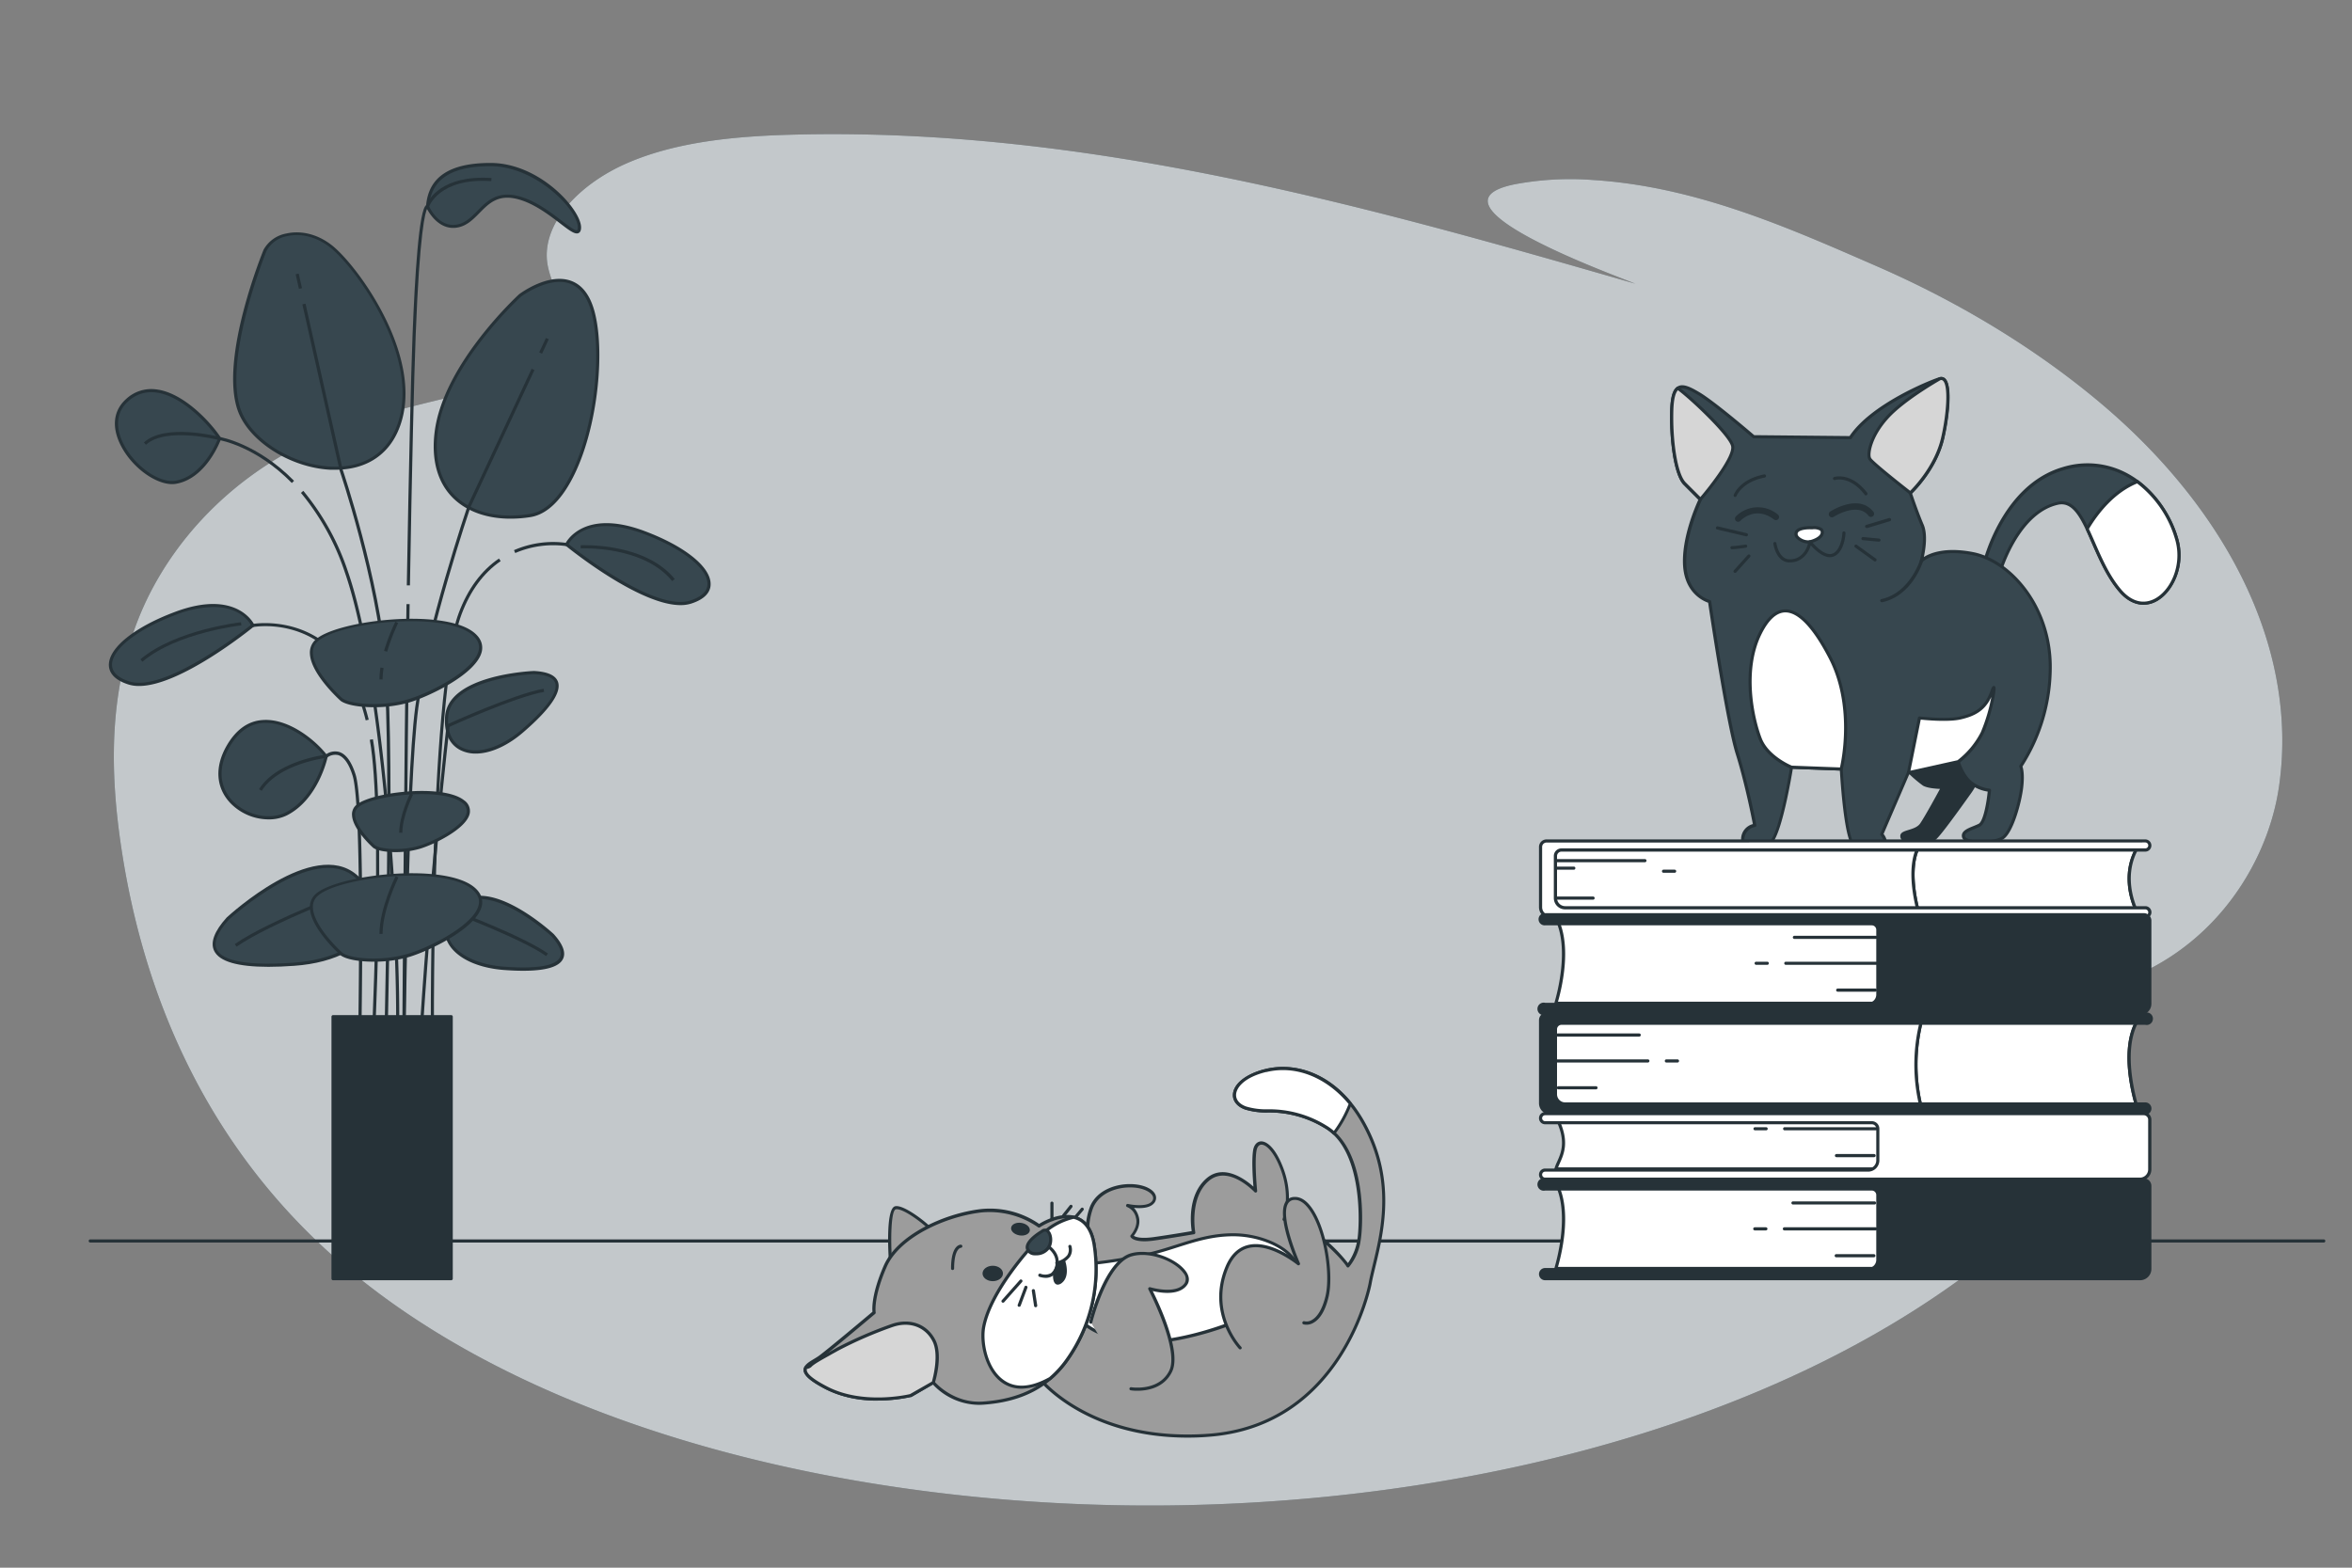 <svg xmlns="http://www.w3.org/2000/svg" xmlns:xlink="http://www.w3.org/1999/xlink" viewBox="0 0 750 500"><rect x="0" y="0" width="750" height="500" fill="#808080" stroke="none"/><defs><clipPath id="freepik--clip-path--inject-91"><path d="M611.87,270.07s-4.18,5.61,0,21.28H681.7s-6.27-10.83,0-21.28Z" style="fill:#fff"></path></clipPath><clipPath id="freepik--clip-path-2--inject-91"><path d="M612.8,325.32a55.08,55.08,0,0,0,0,28.55h68.9s-6.27-18.1,0-28.55Z" style="fill:#fff"></path></clipPath><clipPath id="freepik--clip-path-3--inject-91"><path d="M681.7,291.85H611.87a.52.52,0,0,1-.49-.37c-4.19-15.73-.09-21.47.09-21.71a.51.51,0,0,1,.4-.2H681.7a.51.51,0,0,1,.44.26.52.52,0,0,1,0,.5c-6,10.06-.06,20.66,0,20.77a.5.5,0,0,1,0,.5A.5.5,0,0,1,681.7,291.85Zm-69.45-1h68.63c-1.24-2.6-4.8-11.52,0-20.28h-68.7C611.5,271.69,608.77,277.52,612.25,290.85Z" style="fill:#263238;clip-path:url(#freepik--clip-path--inject-91)"></path></clipPath><clipPath id="freepik--clip-path-4--inject-91"><path d="M681.7,354.37H612.8a.49.49,0,0,1-.48-.37,56.19,56.19,0,0,1,0-28.83.5.5,0,0,1,.48-.35h68.9a.52.52,0,0,1,.44.25.54.54,0,0,1,0,.51c-6.08,10.12,0,27.95,0,28.13a.48.48,0,0,1-.06.45A.52.52,0,0,1,681.7,354.37Zm-68.51-1H681c-1-3.33-5.22-18-.16-27.55H613.17A55.64,55.64,0,0,0,613.19,353.37Z" style="fill:#263238;clip-path:url(#freepik--clip-path-2--inject-91)"></path></clipPath></defs><g id="freepik--background-simple--inject-91"><path d="M727.75,234.09c-.83-39-23.51-76.61-58.07-105.65-20.21-17-44.53-31.88-71.09-43.47-27.55-12-57.51-25.51-90.77-27.57a95.77,95.77,0,0,0-24.72,1.36c-31,6.24,30.36,28.48,38.38,31.73-85.77-24.76-174.54-49.92-268.3-47.55-18.07.46-36.82,2.11-52.72,8.88S172.27,71.65,174.64,84.6c2,10.7,12.66,22.66,2.62,31-2.87,2.4-6.95,3.81-10.94,5-20.51,6.3-42.65,9.6-62.08,17.62-30.08,12.41-50.62,35.21-60.13,59.2s-9.06,49.21-5.33,73.61c7,45.94,26.15,91.5,64.84,127.23,55.26,51,145.86,77,236.6,81.29,109.81,5.18,228.87-22,301.48-84.79,10.77-9.32,20.64-19.64,24.56-31.33s.81-25-11.24-32.67c-3.25-2.07-7.43-4.26-7.08-7.47.48-4.35,8.21-5.81,14.1-6.73,38.65-6,60.76-37.63,64.74-66.09A102.19,102.19,0,0,0,727.75,234.09Z" style="fill:#37474F"></path><path d="M727.75,234.09c-.83-39-23.51-76.61-58.07-105.65-20.21-17-44.53-31.88-71.09-43.47-27.55-12-57.51-25.51-90.77-27.57a95.77,95.77,0,0,0-24.72,1.36c-31,6.24,30.36,28.48,38.38,31.73-85.77-24.76-174.54-49.92-268.3-47.55-18.07.46-36.82,2.11-52.72,8.88S172.27,71.65,174.64,84.6c2,10.7,12.66,22.66,2.62,31-2.87,2.4-6.95,3.81-10.94,5-20.51,6.3-42.65,9.6-62.08,17.62-30.08,12.41-50.62,35.21-60.13,59.2s-9.06,49.21-5.33,73.61c7,45.94,26.15,91.5,64.84,127.23,55.26,51,145.86,77,236.6,81.29,109.81,5.18,228.87-22,301.48-84.79,10.77-9.32,20.64-19.64,24.56-31.33s.81-25-11.24-32.67c-3.25-2.07-7.43-4.26-7.08-7.47.48-4.35,8.21-5.81,14.1-6.73,38.65-6,60.76-37.63,64.74-66.09A102.19,102.19,0,0,0,727.75,234.09Z" style="fill:#fff;opacity:0.7"></path></g><g id="freepik--Floor--inject-91"><path d="M741,396.3H28.78a.5.5,0,0,1,0-1H741a.5.5,0,0,1,0,1Z" style="fill:#263238"></path></g><g id="freepik--Plant--inject-91"><path d="M70.05,139.89s-4.45,12.25-13.92,13.92S30,137.1,40.54,127.64,65.6,133.2,70.05,139.89Z" style="fill:#37474F"></path><path d="M54.92,154.41c-5.61,0-13.18-5.65-16.58-12.67-2.8-5.75-2.13-10.89,1.87-14.48a11.76,11.76,0,0,1,9.67-3.06c8.27,1,16.84,9.79,20.59,15.41a.48.48,0,0,1,0,.45c-.18.51-4.66,12.54-14.3,14.24A7.86,7.86,0,0,1,54.92,154.41Zm-6.68-29.32A10.75,10.75,0,0,0,40.88,128c-4.92,4.39-3.14,10.22-1.64,13.3,3.5,7.21,11.52,12.94,16.81,12,8.35-1.47,12.77-11.68,13.44-13.36-3.71-5.47-11.9-13.76-19.73-14.76A13.37,13.37,0,0,0,48.24,125.09Z" style="fill:#263238"></path><path d="M84.53,79.75s-13.92,34-8.35,50.67,40.09,29,50.11,7.24-12.25-52.34-20.6-59S87.31,74.18,84.53,79.75Z" style="fill:#37474F"></path><path d="M107,149.82c-.57,0-1.15,0-1.74,0-13-.72-26.28-9.33-29.57-19.19-5.56-16.69,7.8-49.62,8.37-51v0a10.41,10.41,0,0,1,7.32-5.17c4.86-1.07,10.18.35,14.6,3.89,8.5,6.79,30.88,37.65,20.74,59.62C123.17,145.62,116.2,149.82,107,149.82ZM85,80c-.38.93-13.73,34.11-8.34,50.3,3.17,9.51,16,17.81,28.68,18.51,5.57.31,15.63-.75,20.51-11.32C135.75,116,113.73,85.71,105.38,79c-4.19-3.35-9.2-4.7-13.76-3.7A9.43,9.43,0,0,0,85,80Z" style="fill:#263238"></path><path d="M165.82,94.23s-23.94,21.71-26.72,43.43,13.36,29.51,30.06,26.73,25.06-45.11,20.05-64.59S165.82,94.23,165.82,94.23Z" style="fill:#37474F"></path><path d="M162.73,165.43c-7.35,0-13.74-2.23-18.11-6.43-5.1-4.92-7.18-12.32-6-21.4,2.78-21.65,26.65-43.52,26.89-43.74l0,0c.37-.28,9.2-6.88,16.47-4.34,3.71,1.29,6.3,4.71,7.7,10.18,3.61,14,.39,41.7-9.17,56.38-3.37,5.17-7.16,8.14-11.27,8.83A40,40,0,0,1,162.73,165.43Zm3.41-70.82c-.75.7-23.85,22.07-26.55,43.11-1.12,8.76.86,15.87,5.73,20.56,5.38,5.19,14,7.23,23.76,5.61,3.83-.64,7.39-3.46,10.6-8.39,9.42-14.47,12.6-41.76,9-55.58-1.31-5.12-3.69-8.32-7.05-9.49C175.05,88.12,166.58,94.29,166.14,94.61Z" style="fill:#263238"></path><path d="M170.28,214.5s-26.73,1.11-27.84,13.92,11.69,15.59,24.5,4.45S181.41,215.05,170.28,214.5Z" style="fill:#37474F"></path><path d="M151.71,240.35a10.73,10.73,0,0,1-4.9-1.1c-3.59-1.83-5.32-5.69-4.87-10.88,1.14-13.09,27.21-14.33,28.32-14.37h0c4.37.22,6.95,1.39,7.68,3.49,1.13,3.29-2.47,8.59-10.72,15.76C162,237.87,156.38,240.35,151.71,240.35ZM170.28,215c-.9,0-26.3,1.39-27.34,13.46-.42,4.75,1.12,8.26,4.33,9.9,4.82,2.45,12.42.15,19.34-5.87,9.85-8.56,11.1-12.7,10.42-14.67C176.45,216.15,174.18,215.2,170.28,215Z" style="fill:#263238"></path><path d="M143.09,231.92l-.42-.91c.86-.39,21.23-9.68,30.67-11.34l.18,1C164.2,222.29,143.3,231.83,143.09,231.92Z" style="fill:#263238"></path><path d="M176.24,298.29s-19.64-18.17-29.5-9.93-2.82,19.29,14.11,20.52S183.69,306.58,176.24,298.29Z" style="fill:#37474F"></path><path d="M166.83,309.62q-2.73,0-6-.24c-9.7-.71-16.86-4.65-18.67-10.28-1.24-3.84.28-7.79,4.28-11.12,10.08-8.42,29.34,9.19,30.16,9.95l0,0c2.92,3.25,3.91,5.91,2.93,7.9C178.32,308.36,174.05,309.62,166.83,309.62ZM153,286.73a9,9,0,0,0-6,2c-3.66,3.05-5.07,6.62-4,10,1.66,5.16,8.65,8.92,17.79,9.59,13,.95,16.85-1.08,17.76-3,.78-1.59-.15-3.87-2.76-6.77C175.34,298.16,162.71,286.73,153,286.73Z" style="fill:#263238"></path><path d="M174.15,304.93c-7.73-5.45-29.23-13.55-29.44-13.63l.35-.94c.89.33,21.83,8.23,29.67,13.75Z" style="fill:#263238"></path><path d="M72.68,292.94s27.06-25,40.66-13.69,3.88,26.59-19.45,28.28S62.4,304.37,72.68,292.94Z" style="fill:#37474F"></path><path d="M85.61,308.36c-9.85,0-15.66-1.69-17.31-5.07-1.31-2.67,0-6.26,4-10.68l0,0c1.12-1,27.54-25.22,41.33-13.71,5.44,4.54,7.51,9.91,5.83,15.13-2.48,7.69-12.27,13.06-25.57,14Q89.37,308.36,85.61,308.36ZM73,293.29c-3.66,4.08-5,7.3-3.85,9.57,1.29,2.63,6.62,5.49,24.66,4.17,12.69-.92,22.39-6.16,24.7-13.34,1.54-4.8-.42-9.79-5.53-14.05C100.05,268.8,73.83,292.57,73,293.29Z" style="fill:#263238"></path><path d="M75.44,301.94l-.58-.82c10.79-7.6,40.56-18.82,40.86-18.94l.35.94C115.78,283.23,86.12,294.41,75.44,301.94Z" style="fill:#263238"></path><path d="M104,241.22s-2.79,13.37-12.81,18.38S63.37,254,72.84,237.88,99,234.54,104,241.22Z" style="fill:#37474F"></path><path d="M85.62,261.34a17.1,17.1,0,0,1-12.23-5.27c-4.61-4.92-5-11.64-1-18.44,3-5.07,6.88-7.78,11.63-8,8.3-.46,16.9,6.71,20.38,11.34a.55.55,0,0,1,.09.41c-.12.55-3,13.65-13.07,18.71A13,13,0,0,1,85.62,261.34Zm-.82-30.78-.7,0c-4.4.25-8,2.79-10.83,7.56-3.75,6.38-3.44,12.67.85,17.25S85.89,261.7,91,259.15c9-4.5,12.07-16.07,12.49-17.81C99.92,236.71,92,230.56,84.8,230.56Z" style="fill:#263238"></path><path d="M80.63,199.46s-5-11.13-24.5-3.89-27.28,18.37-15,22.27S80.63,199.46,80.63,199.46Z" style="fill:#37474F"></path><path d="M44.33,218.79a11.09,11.09,0,0,1-3.38-.48c-5.07-1.61-6.18-4.22-6.23-6.12-.13-5.54,8.21-12.25,21.24-17.09,19.7-7.32,25.08,4,25.13,4.16a.51.51,0,0,1-.14.59C79.92,200.69,57.58,218.79,44.33,218.79ZM68.08,193.6A34.1,34.1,0,0,0,56.31,196c-12.43,4.62-20.71,11.1-20.59,16.13.07,2.87,3.05,4.41,5.53,5.2,11.16,3.55,35.68-15.58,38.75-18C79.26,198,76.15,193.6,68.08,193.6Z" style="fill:#263238"></path><path d="M45.42,211.05l-.65-.76c11.15-9.47,31.87-11.81,32.08-11.83l.11,1C76.75,199.48,56.33,201.78,45.42,211.05Z" style="fill:#263238"></path><path d="M136.31,65.83s3.34,7.8,10,6.13,8.35-11.7,18.93-8.91,19.48,15,19.48,9.46-13.36-20-28.39-20S136.87,58.59,136.31,65.83Z" style="fill:#37474F"></path><path d="M183.92,74.45c-1.14,0-2.83-1.29-5.37-3.24-3.5-2.67-8.28-6.33-13.41-7.68-6.27-1.65-9.16,1.29-12.23,4.4-1.85,1.89-3.77,3.84-6.45,4.51-7,1.76-10.57-6.33-10.61-6.41a.67.67,0,0,1,0-.24c.72-9.3,7.44-13.82,20.55-13.82,15.77,0,28.89,14.92,28.89,20.54,0,.36,0,1.43-.77,1.81A1.18,1.18,0,0,1,183.92,74.45ZM161.83,62.07a14.16,14.16,0,0,1,3.56.49c5.33,1.4,10.2,5.13,13.76,7.86,2,1.54,4.3,3.29,4.89,3,.1-.05.21-.32.21-.92C184.25,67,171,53,156.36,53c-12.43,0-18.82,4.18-19.54,12.77.44,1,3.55,7.19,9.39,5.73,2.41-.6,4.15-2.37,6-4.24C154.61,64.78,157.28,62.07,161.83,62.07Z" style="fill:#263238"></path><path d="M116.61,229.75a72.68,72.68,0,0,0-2.49-8.09C104.41,195.76,81,199.91,80.73,200l-.19-1c.24,0,24.5-4.37,34.52,22.34a75.35,75.35,0,0,1,2.52,8.2Z" style="fill:#263238"></path><path d="M180.69,173.67s5-11.13,24.5-3.9,27.29,18.38,15,22.28S180.69,173.67,180.69,173.67Z" style="fill:#37474F"></path><path d="M217,193c-13.25,0-35.6-18.1-36.62-18.94a.48.48,0,0,1-.14-.59c0-.12,5.43-11.48,25.13-4.16,13,4.84,21.36,11.54,21.23,17.08,0,1.91-1.16,4.52-6.22,6.13A11.14,11.14,0,0,1,217,193Zm-35.67-19.46c3.07,2.45,27.59,21.58,38.74,18,2.49-.79,5.47-2.34,5.53-5.2.12-5-8.15-11.51-20.58-16.13C187.94,163.9,182.35,171.73,181.33,173.54Z" style="fill:#263238"></path><path d="M214.33,185.32c-9.21-11.38-29-10.42-29.16-10.42l0-1c.2,0,20.45-1,30,10.78Z" style="fill:#263238"></path><path d="M164.3,176.39l-.4-.92a31.15,31.15,0,0,1,16.89-2.29l-.19,1A30.66,30.66,0,0,0,164.3,176.39Z" style="fill:#263238"></path><path d="M93.06,154.05C81.55,142.3,70.09,140.4,70,140.38S53,136,46.55,141.85l-.67-.73c6.81-6.25,23.59-1.91,24.3-1.72.07,0,11.86,2,23.59,13.95Z" style="fill:#263238"></path><rect x="94.78" y="87.31" width="1" height="4.77" transform="translate(-17.3 23) rotate(-12.63)" style="fill:#263238"></rect><path d="M123.41,338.19l-1,0c0-1,2.47-96.19,0-125s-14-62.77-14.12-63.12l-11.87-53,1-.22,11.87,53c.1.29,11.68,34.45,14.15,63.3S123.44,337.23,123.41,338.19Z" style="fill:#263238"></path><rect x="170.94" y="109.81" width="5.07" height="1" transform="translate(0.16 220.87) rotate(-64.99)" style="fill:#263238"></rect><path d="M129.24,338.07h-1c0-.87.87-87.78,4.16-112.48s16.53-63.77,16.66-64.16l20.45-43.81.91.42L150,161.79c-.11.34-13.32,39.3-16.6,63.92S129.24,337.2,129.24,338.07Z" style="fill:#263238"></path><path d="M134.23,338.22l-1-.06c3.29-55.94,9.1-106.25,9.15-106.75l1,.12C143.32,232,137.52,282.3,134.23,338.22Z" style="fill:#263238"></path><path d="M115.09,338.08l-1,0c0-.8,1.63-80-1.64-90.64-1.16-3.77-2.76-6.06-4.63-6.61a4.17,4.17,0,0,0-3.48.79l-.11.1-.15,0c-.16,0-15.23,1.89-20.62,10.51l-.85-.53c5.42-8.67,19.54-10.74,21.21-11a5,5,0,0,1,4.27-.89c2.24.65,4,3.1,5.32,7.28C116.72,257.9,115.16,334.81,115.09,338.08Z" style="fill:#263238"></path><path d="M119.25,338.18l-1-.06c0-.77,4-78.11-.33-102.17l1-.17C123.22,259.94,119.29,337.4,119.25,338.18Z" style="fill:#263238"></path><path d="M137.39,338.19c0-1.16-1-116.27,8.88-142.67,2.87-7.68,7.19-13.53,12.83-17.38l.56.82c-5.46,3.74-9.65,9.43-12.46,16.91-9.84,26.23-8.82,141.16-8.81,142.31Z" style="fill:#263238"></path><path d="M126.74,338.13l-1-.13c2.35-17.2-2.4-117-15.78-155.46a78.5,78.5,0,0,0-14-25.34l.76-.65a79.46,79.46,0,0,1,14.21,25.67C124.33,220.8,129.09,320.89,126.74,338.13Z" style="fill:#263238"></path><path d="M129.24,338.07h-1c0-1,.58-97.63,1.38-145.38l1,0C129.82,240.44,129.24,337.1,129.24,338.07Z" style="fill:#263238"></path><path d="M130.72,186.69l-1,0c.66-38.54,1.28-65.46,1.84-80,.71-18.23,2-40.14,4.39-41.28.7-1.71,4.82-9.66,20.77-8.64l-.06,1C140,56.65,136.82,65.89,136.79,66l-.24.76-.3-.28c-.62,1.08-2.41,7.08-3.69,40.23C132,121.24,131.38,148.15,130.72,186.69Z" style="fill:#263238"></path><path d="M108.91,223.15S95,210.74,100.56,204.63s40.09-10.58,50.12-2.64-12.25,19.13-20.61,21.57S111.7,225.19,108.91,223.15Z" style="fill:#37474F"></path><path d="M119,225.56c-4.65,0-8.66-.77-10.35-2l0,0c-.39-.35-9.49-8.54-9.82-15a5.58,5.58,0,0,1,1.43-4.19c5.81-6.37,40.77-10.64,50.8-2.7,2.17,1.72,3,3.71,2.62,5.93-1.42,7.3-17.1,14.67-23.4,16.51A41,41,0,0,1,119,225.56Zm-9.74-2.8c2.55,1.83,12.33,2.77,20.7.32,7.27-2.12,21.46-9.4,22.7-15.75.36-1.84-.38-3.46-2.27-5-9.76-7.73-43.78-3.6-49.43,2.59a4.56,4.56,0,0,0-1.17,3.47C100.06,214.39,108.77,222.35,109.23,222.76Z" style="fill:#263238"></path><path d="M122,216.69h-1a24.92,24.92,0,0,1,.32-3.78l1,.15A24.28,24.28,0,0,0,122,216.69Z" style="fill:#263238"></path><path d="M123.46,207.86l-1-.28a64.22,64.22,0,0,1,3.61-9.31l.89.45A63.38,63.38,0,0,0,123.46,207.86Z" style="fill:#263238"></path><path d="M108.91,304.31S95,291.9,100.56,285.8s40.09-10.59,50.12-2.65-12.25,19.13-20.61,21.57S111.7,306.35,108.91,304.31Z" style="fill:#37474F"></path><path d="M119,306.72c-4.65,0-8.66-.76-10.35-2l0,0c-.39-.35-9.49-8.54-9.82-15a5.58,5.58,0,0,1,1.43-4.19c5.81-6.37,40.77-10.64,50.8-2.7,2.17,1.72,3,3.72,2.62,5.93-1.42,7.3-17.1,14.67-23.4,16.51A41,41,0,0,1,119,306.72Zm-9.74-2.8c2.55,1.83,12.33,2.77,20.7.32,7.27-2.12,21.46-9.4,22.7-15.74.36-1.84-.38-3.46-2.27-5-9.76-7.73-43.78-3.6-49.43,2.59a4.56,4.56,0,0,0-1.17,3.47C100.06,295.55,108.77,303.51,109.23,303.92Z" style="fill:#263238"></path><path d="M122,297.86h-1c0-8,4.94-18,5.15-18.43l.89.45C127,280,122,290.06,122,297.86Z" style="fill:#263238"></path><path d="M119.28,270s-9.45-8.43-5.67-12.57,27.22-7.19,34-1.8-8.32,13-14,14.64S121.17,271.37,119.28,270Z" style="fill:#37474F"></path><path d="M126.13,271.78c-3.21,0-6-.53-7.15-1.39l0,0c-.26-.24-6.49-5.84-6.72-10.32a3.9,3.9,0,0,1,1-3c4-4.35,27.85-7.28,34.7-1.85a4.13,4.13,0,0,1,1.84,4.18c-1,5-11.69,10.08-16,11.33A28,28,0,0,1,126.13,271.78Zm-6.54-2.18c1.71,1.22,8.27,1.83,13.91.19,4.9-1.44,14.47-6.33,15.3-10.57a3.18,3.18,0,0,0-1.48-3.21c-6.46-5.12-29.73-2.22-33.34,1.74a2.9,2.9,0,0,0-.76,2.24C113.42,263.94,119.22,269.26,119.59,269.6Z" style="fill:#263238"></path><path d="M128.3,265.6h-1c0-5.49,3.36-12.29,3.51-12.58l.89.45C131.67,253.54,128.3,260.35,128.3,265.6Z" style="fill:#263238"></path><rect x="106.2" y="324.26" width="37.68" height="83.55" style="fill:#263238"></rect><path d="M143.88,408.32H106.2a.51.51,0,0,1-.5-.5V324.26a.51.51,0,0,1,.5-.5h37.68a.5.5,0,0,1,.5.5v83.56A.5.5,0,0,1,143.88,408.32Zm-37.18-1h36.68V324.76H106.7Z" style="fill:#263238"></path></g><g id="freepik--kitten-2--inject-91"><path d="M632.78,179.53s5.68-24.38,25.05-30.06,33.07,10,36.41,23.05-8.68,26.72-18,16-11-30.06-20-28.06-15,12-18,20.71S632.78,179.53,632.78,179.53Z" style="fill:#37474F"></path><path d="M683.51,192.88c-2.7,0-5.37-1.36-7.68-4-3.86-4.41-6.44-10.3-8.71-15.49-3.3-7.54-5.9-13.51-10.85-12.41-10.67,2.37-16.22,16.2-17.67,20.39-.92,2.65-1.84,3.84-3,3.8-2-.11-3.1-4.62-3.31-5.53a.81.81,0,0,1,0-.22c.06-.25,6-24.73,25.4-30.43a26.71,26.71,0,0,1,21.19,2.27c9,5.12,14.09,14.28,15.85,21.13,2.18,8.53-2,16.73-7.15,19.44A8.63,8.63,0,0,1,683.51,192.88Zm-26.07-33c4.85,0,7.53,6.13,10.6,13.14,2.24,5.13,4.78,10.93,8.54,15.23,3.2,3.65,6.93,4.62,10.53,2.73,4.8-2.53,8.71-10.25,6.65-18.31-1.71-6.66-6.64-15.54-15.37-20.51A25.77,25.77,0,0,0,658,150c-18.21,5.34-24.23,27.81-24.67,29.59.44,1.88,1.47,4.58,2.36,4.63.22,0,1-.18,2-3.13,1.91-5.52,7.53-18.62,18.4-21A6.94,6.94,0,0,1,657.44,159.85Z" style="fill:#263238"></path><path d="M676.2,188.55c9.36,10.69,21.38-3,18-16a35.32,35.32,0,0,0-12.69-18.91c-7.57,3-12.83,9.72-16,15C668.43,174.73,671.23,182.87,676.2,188.55Z" style="fill:#fff"></path><path d="M683.51,192.88c-2.7,0-5.37-1.36-7.68-4h0c-3.86-4.41-6.44-10.3-8.71-15.49-.7-1.6-1.36-3.11-2-4.52a.52.52,0,0,1,0-.47c3.12-5.23,8.47-12.11,16.26-15.25a.49.49,0,0,1,.48.06,35.69,35.69,0,0,1,12.88,19.18c2.18,8.53-2,16.73-7.15,19.44A8.63,8.63,0,0,1,683.51,192.88Zm-6.93-4.66c3.2,3.65,6.93,4.62,10.53,2.73,4.8-2.53,8.71-10.25,6.65-18.31a34.63,34.63,0,0,0-12.28-18.45c-7.28,3-12.35,9.49-15.37,14.5.64,1.35,1.27,2.79,1.93,4.3,2.24,5.13,4.78,10.93,8.54,15.23Z" style="fill:#263238"></path><path d="M608.4,245.79a41.41,41.41,0,0,0,5,4.34c1.67,1,6,1,6,1s-4.68,8.69-6.68,11.69-7.68,2-6,4.68,8.68.67,10,0,8.6-10.92,11.48-15,5.22-11.08-.46-12.41S608.4,245.79,608.4,245.79Z" style="fill:#263238"></path><path d="M610.33,269.35c-1.72,0-3.28-.4-4-1.59a1.74,1.74,0,0,1-.3-1.56c.3-.8,1.34-1.12,2.53-1.49,1.39-.43,3-.92,3.8-2.17,1.63-2.44,5.1-8.79,6.26-10.93-1.38-.05-4.12-.26-5.44-1.05a41.31,41.31,0,0,1-5.11-4.42.5.5,0,0,1,.13-.8c.57-.29,13.94-7.08,19.72-5.72a4.61,4.61,0,0,1,3.51,2.85c1.1,2.9-.6,7.29-2.76,10.34C621.47,262.92,618,267.44,617,268A18.82,18.82,0,0,1,610.33,269.35Zm-1.08-23.43a34.15,34.15,0,0,0,4.42,3.78c1.27.76,4.58.93,5.75.93a.5.5,0,0,1,.43.24.52.52,0,0,1,0,.5c-.19.35-4.71,8.74-6.7,11.73-1,1.54-2.86,2.11-4.33,2.56-.87.27-1.76.55-1.89.89a.91.91,0,0,0,.21.68c1.37,2.18,7.83.6,9.38-.18.81-.4,4.6-5.39,11.28-14.81,2-2.76,3.62-6.87,2.66-9.42a3.65,3.65,0,0,0-2.81-2.22C622.9,239.47,612,244.59,609.25,245.92Z" style="fill:#263238"></path><path d="M590.06,139.59l-30.83-.3s-12.62-10.86-17.61-13.8-8.22-4.11-8.52,5.29,1.18,20.55,4.11,23.49l5,5s-5.57,11.45-5,21.14,7.93,11.45,7.93,11.45S550.72,230,554,240.29a232.26,232.26,0,0,1,5.58,22.9,4.67,4.67,0,0,0-3.82,4.12c-.29,3.52,5.87,4.69,9.1,1.17s6.46-23.78,6.46-23.78l15.86.58s1.17,21.44,3.81,24.08,10,2.35,10.28.29a4.49,4.49,0,0,0-1.18-3.52l8.52-19.67,15.85-3.52a15.72,15.72,0,0,0,3.82,6.46A11.88,11.88,0,0,0,634.4,252s-.88,10-3.23,11.15-5.58,1.77-5,3.82,9.39,2.06,12.33.3,5.58-11.16,6.16-16.15-.29-6.76-.29-6.76a57.06,57.06,0,0,0,9.4-31.71c0-19.08-12.63-33.76-24.67-36.11s-16.44,2.35-16.44,2.35,2.06-7.34.29-11.45-3.81-10.28-3.81-10.28,7.92-7.34,10.27-17.32c2-8.29,2.94-20.26-.88-19.09S596.52,129.6,590.06,139.59Z" style="fill:#37474F"></path><path d="M597,271.76c-2.29,0-4.92-.59-6.37-2.05-2.57-2.56-3.72-20.28-3.94-23.94l-15-.56c-.5,3.06-3.45,20.27-6.51,23.61a7.14,7.14,0,0,1-7.75,1.8,3.34,3.34,0,0,1-2.22-3.36,5,5,0,0,1,3.74-4.43c-.46-2.36-2.64-13.35-5.48-22.39-3.05-9.7-8.24-44.53-8.78-48.21-1.48-.5-7.45-3.06-8-11.8-.54-8.92,4-19.1,4.89-21.07l-4.74-4.74c-3.15-3.15-4.55-14.64-4.26-23.86.14-4.37.89-6.69,2.43-7.54,1.77-1,4.24.31,6.84,1.84,4.75,2.79,16.09,12.48,17.55,13.73l30.37.29c6.82-10.22,25.43-17.79,28.6-18.76a1.82,1.82,0,0,1,1.88.39c2.49,2.33,1.1,13.07-.36,19.28-2.16,9.17-8.82,16-10.19,17.35.44,1.29,2.19,6.41,3.7,9.94,1.36,3.16.58,8,.07,10.38,2-1.29,6.86-3.3,15.72-1.57,12,2.35,25.07,17,25.07,36.6a58.64,58.64,0,0,1-9.34,31.79c.24.7.7,2.71.23,6.73-.58,4.9-3.21,14.61-6.41,16.52-2.64,1.59-9,1.75-11.62.71a2.16,2.16,0,0,1-1.44-1.29c-.58-2,1.6-2.88,3.51-3.65.59-.24,1.19-.48,1.73-.75,1.47-.74,2.54-6.5,2.91-10.28a12.09,12.09,0,0,1-6-2.7,15.43,15.43,0,0,1-3.82-6.25l-15.16,3.37L600.63,266a4.86,4.86,0,0,1,1.08,3.68c-.07.5-.44,1.18-1.79,1.64A9.76,9.76,0,0,1,597,271.76ZM571.27,244.2h0l15.85.59a.48.48,0,0,1,.48.47c.33,5.91,1.62,21.69,3.68,23.75,1.73,1.73,6,2.18,8.3,1.4.66-.22,1.08-.53,1.12-.83a4,4,0,0,0-1-3.1.49.49,0,0,1-.1-.55l8.51-19.67a.49.49,0,0,1,.35-.29l15.86-3.52a.48.48,0,0,1,.58.35s1.17,4,3.67,6.22a11.34,11.34,0,0,0,5.88,2.52.48.48,0,0,1,.34.18.47.47,0,0,1,.11.36c-.09,1-1,10.3-3.5,11.56-.58.29-1.2.54-1.8.79-2.21.89-3.22,1.42-2.93,2.44.06.22.37.45.85.64,2.57,1,8.59.66,10.74-.63,2.63-1.58,5.31-10.55,5.93-15.78.55-4.72-.24-6.46-.25-6.48a.49.49,0,0,1,.05-.51,57.18,57.18,0,0,0,9.3-31.42c0-19.08-12.6-33.34-24.26-35.62s-15.94,2.16-16,2.2a.49.49,0,0,1-.61.09.49.49,0,0,1-.23-.57c0-.07,2-7.22.31-11.12-1.75-4.08-3.81-10.25-3.83-10.31a.5.5,0,0,1,.14-.53c.07-.07,7.84-7.35,10.13-17.07,1.76-7.49,2.44-16.64.64-18.32a.83.83,0,0,0-.89-.17c-3.14,1-21.68,8.5-28.21,18.59a.5.5,0,0,1-.42.23l-30.83-.3a.47.47,0,0,1-.32-.12c-.13-.11-12.65-10.87-17.55-13.75-2.24-1.32-4.54-2.55-5.85-1.82-1.16.64-1.79,2.83-1.91,6.69-.28,9.13,1.12,20.28,4,23.12l5,5a.5.5,0,0,1,.09.58c0,.11-5.51,11.44-4.94,20.89.56,9.18,7.26,10.92,7.55,11a.49.49,0,0,1,.37.42c.06.38,5.61,38.24,8.79,48.36a235.29,235.29,0,0,1,5.6,23,.5.5,0,0,1-.41.59,4.13,4.13,0,0,0-3.4,3.66,2.36,2.36,0,0,0,1.62,2.35,6.06,6.06,0,0,0,6.61-1.56c3.1-3.37,6.31-23.32,6.34-23.52A.5.5,0,0,1,571.27,244.2Z" style="fill:#263238"></path><path d="M552.48,142.23c-.79-3.69-13.38-15.4-17.46-18.41-1.12.83-1.79,2.91-1.92,7-.29,9.39,1.18,20.55,4.11,23.49l5,5S553.36,146.34,552.48,142.23Z" style="fill:#d6d6d6"></path><path d="M542.2,159.76a.51.51,0,0,1-.35-.15l-5-5c-3.15-3.15-4.55-14.64-4.26-23.86.13-4,.8-6.37,2.13-7.34a.5.5,0,0,1,.59,0c3.92,2.89,16.81,14.77,17.65,18.7h0c.91,4.23-9.23,16.12-10.39,17.46a.5.5,0,0,1-.36.18Zm-7.15-35.3c-.87.93-1.34,3-1.45,6.33-.28,9.13,1.12,20.28,4,23.12l4.61,4.61c3.26-3.84,10.47-13.13,9.81-16.19h0C551.29,139.08,539.74,128,535.05,124.46Z" style="fill:#263238"></path><path d="M601.81,133.13c-5.29,5.87-6.46,11.74-5.58,13.21s12.92,10.86,12.92,10.86,7.92-7.34,10.27-17.32c2-8.29,2.94-20.26-.88-19.09C618.54,120.79,607.09,127.25,601.81,133.13Z" style="fill:#d6d6d6"></path><path d="M609.15,157.7a.5.5,0,0,1-.31-.1c-1.24-1-12.14-9.5-13-11-1.13-1.89.46-8.06,5.63-13.81s16.4-12.17,16.87-12.43l.09,0a1.82,1.82,0,0,1,1.88.39c2.49,2.33,1.1,13.07-.36,19.28-2.36,10-10.1,17.27-10.42,17.58A.5.5,0,0,1,609.15,157.7Zm9.59-36.44c-.82.47-11.57,6.65-16.56,12.2h0c-5.44,6-6.17,11.55-5.52,12.62s7.64,6.7,12.45,10.46c1.47-1.46,7.8-8.16,9.83-16.78,1.76-7.49,2.44-16.64.64-18.32A.79.79,0,0,0,618.74,121.26Zm-16.93,11.87h0Z" style="fill:#263238"></path><path d="M577.89,168.33s-4.43-.28-5.1,1.49,2.68,3.35,4.35,3,4.11-1.48,3.94-3.16S577.89,168.33,577.89,168.33Z" style="fill:#fff"></path><path d="M576.58,173.35a5.53,5.53,0,0,1-3.79-1.65,2,2,0,0,1-.47-2.06c.76-2,4.88-1.85,5.55-1.82a4.7,4.7,0,0,1,3.06.58,1.68,1.68,0,0,1,.65,1.18c.21,2.09-2.63,3.31-4.33,3.7A2.87,2.87,0,0,1,576.58,173.35Zm.6-4.54c-1.56,0-3.58.29-3.92,1.19,0,.12-.19.5.28,1.05a4.4,4.4,0,0,0,3.48,1.26c1.51-.35,3.69-1.33,3.56-2.63a.65.65,0,0,0-.27-.49,4,4,0,0,0-2.36-.37h-.09C577.65,168.81,577.42,168.81,577.18,168.81Z" style="fill:#263238"></path><path d="M570.85,179.37a5.15,5.15,0,0,1-.55,0c-4-.32-4.79-5.72-4.82-5.95a.49.49,0,0,1,.43-.56.5.5,0,0,1,.56.43s.69,4.83,3.91,5.08c3.5.29,5.81-2.62,6.26-5.63a.5.5,0,0,1,.37-.41.5.5,0,0,1,.52.18c1,1.32,4.16,4.64,6.44,4.16,2.63-.55,3.5-5.1,3.52-6.7a.49.49,0,0,1,.5-.49h0a.5.5,0,0,1,.5.5c0,1.44-.8,6.94-4.32,7.67-2.57.53-5.47-2.29-6.76-3.73C576.6,176.81,574.26,179.37,570.85,179.37Z" style="fill:#263238"></path><path d="M554.24,166.42a1,1,0,0,1-.73-1.68,9.89,9.89,0,0,1,13.4-.64,1,1,0,1,1-1.22,1.59c-5.94-4.51-10.53.21-10.72.42A1,1,0,0,1,554.24,166.42Z" style="fill:#263238"></path><path d="M584.16,165a1,1,0,0,1-.55-1.84c.38-.24,9.16-5.85,13.79.09a1,1,0,1,1-1.58,1.23c-3.5-4.49-11,.31-11.12.36A1,1,0,0,1,584.16,165Z" style="fill:#263238"></path><path d="M553.31,158.5a.45.45,0,0,1-.16,0,.5.5,0,0,1-.31-.63c.07-.21,1.81-5,9.71-6.56a.5.5,0,1,1,.19,1c-7.3,1.4-8.94,5.85-9,5.89A.49.49,0,0,1,553.31,158.5Z" style="fill:#263238"></path><path d="M595,158a.47.47,0,0,1-.39-.2c-4.71-6.11-9.28-4.76-9.47-4.7a.49.49,0,0,1-.62-.32.49.49,0,0,1,.32-.63c.21-.07,5.4-1.66,10.56,5a.5.5,0,0,1-.09.7A.51.51,0,0,1,595,158Z" style="fill:#263238"></path><path d="M600.05,192.06a.5.5,0,0,1-.49-.4.49.49,0,0,1,.38-.59c8.95-1.92,12.22-12.19,12.25-12.29a.5.5,0,0,1,1,.3c-.14.44-3.47,10.92-13,13Z" style="fill:#263238"></path><path d="M587.13,245.28s4.9-19-3.45-35.35-16.37-20-22.38-8-2.34,27.72,0,33.74,10,9,10,9Z" style="fill:#fff"></path><path d="M587.13,245.78h0l-15.86-.58-.16,0c-.32-.13-7.86-3.19-10.25-9.33-2.58-6.64-5.9-22.31,0-34.14,2.44-4.88,5.28-7.35,8.46-7.37h0c4.61,0,9.59,5.18,14.8,15.38,8.34,16.35,3.53,35.52,3.48,35.71A.5.5,0,0,1,587.13,245.78Zm-15.75-1.58,15.35.57c.63-2.78,4-19.89-3.49-34.62-5-9.7-9.76-14.83-13.91-14.83h0c-2.76,0-5.31,2.31-7.56,6.81-5.76,11.52-2.51,26.84,0,33.34C563.88,240.89,570.58,243.87,571.38,244.2Z" style="fill:#263238"></path><path d="M608.56,246.46,612.07,229s8.69,1,13,0,8-2.68,10-8.35-.33,7.34-3,13a27,27,0,0,1-7.7,9.3Z" style="fill:#fff"></path><path d="M608.56,247a.5.5,0,0,1-.35-.14.52.52,0,0,1-.14-.46l3.51-17.49a.49.49,0,0,1,.55-.4c.08,0,8.65,1,12.86,0,4.59-1.06,7.8-2.77,9.66-8,.5-1.41.71-1.68,1.06-1.73a.59.59,0,0,1,.52.22c.67.9-1.79,10.94-3.66,14.91a27.27,27.27,0,0,1-7.86,9.49.46.46,0,0,1-.19.08L608.67,247Zm3.91-17.45L609.2,245.8l15-3.33a26.67,26.67,0,0,0,7.46-9A55.45,55.45,0,0,0,635,222.29c-2.08,4.51-5.44,6.16-9.77,7.16C621.36,230.34,614.34,229.71,612.47,229.51Z" style="fill:#263238"></path><path d="M556.89,171.06l-.11,0-9.22-2.18a.5.5,0,0,1,.23-1l9.22,2.18a.5.5,0,0,1,.37.6A.5.5,0,0,1,556.89,171.06Z" style="fill:#263238"></path><path d="M552.28,175.18a.5.5,0,0,1-.5-.5.51.51,0,0,1,.5-.5c.93,0,4.27-.47,4.3-.48a.51.51,0,0,1,.57.43.5.5,0,0,1-.43.56C556.58,174.71,553.28,175.18,552.28,175.18Z" style="fill:#263238"></path><path d="M553.25,182.7a.5.5,0,0,1-.33-.12.5.5,0,0,1,0-.71l4.37-4.85a.5.5,0,1,1,.74.67l-4.36,4.85A.51.51,0,0,1,553.25,182.7Z" style="fill:#263238"></path><path d="M595.23,168.39a.51.51,0,0,1-.48-.36.5.5,0,0,1,.34-.62l7.28-2.18a.5.5,0,1,1,.28,1l-7.27,2.19Z" style="fill:#263238"></path><path d="M599.12,172.76h0l-5.1-.48a.5.5,0,0,1-.45-.55.51.51,0,0,1,.55-.45l5.09.49a.49.49,0,0,1,.45.54A.5.5,0,0,1,599.12,172.76Z" style="fill:#263238"></path><path d="M597.9,179.06a.52.52,0,0,1-.29-.09l-6.07-4.37a.5.5,0,0,1,.59-.81l6.06,4.37a.5.5,0,0,1,.12.7A.51.51,0,0,1,597.9,179.06Z" style="fill:#263238"></path><rect x="494.26" y="269.03" width="147.99" height="23.02" style="fill:#fff"></rect><path d="M642.25,292.54h-148a.5.5,0,0,1-.5-.5V269a.5.5,0,0,1,.5-.5h148a.5.5,0,0,1,.5.5v23A.5.5,0,0,1,642.25,292.54Zm-147.49-1h147v-22h-147Z" style="fill:#263238"></path><path d="M501.85,277.39h-6.06a.5.5,0,0,1-.5-.5.5.5,0,0,1,.5-.5h6.06a.5.5,0,0,1,.5.5A.5.5,0,0,1,501.85,277.39Z" style="fill:#263238"></path><path d="M534,278.37h-3.54a.5.5,0,0,1-.5-.5.5.5,0,0,1,.5-.5H534a.5.5,0,0,1,.5.5A.5.5,0,0,1,534,278.37Z" style="fill:#263238"></path><path d="M524.53,275H495.4a.5.5,0,0,1,0-1h29.13a.5.5,0,0,1,0,1Z" style="fill:#263238"></path><path d="M508,286.94H496a.51.51,0,0,1-.5-.5.5.5,0,0,1,.5-.5h12a.5.5,0,0,1,.5.5A.5.5,0,0,1,508,286.94Z" style="fill:#263238"></path><path d="M611.87,270.07s-4.18,5.61,0,21.28H681.7s-6.27-10.83,0-21.28Z" style="fill:#fff"></path><path d="M681.7,291.85H611.87a.52.52,0,0,1-.49-.37c-4.19-15.73-.09-21.47.09-21.71a.51.51,0,0,1,.4-.2H681.7a.51.51,0,0,1,.44.26.52.52,0,0,1,0,.5c-6,10.06-.06,20.66,0,20.77a.5.5,0,0,1,0,.5A.5.5,0,0,1,681.7,291.85Zm-69.45-1h68.63c-1.24-2.6-4.8-11.52,0-20.28h-68.7C611.5,271.69,608.77,277.52,612.25,290.85Z" style="fill:#263238"></path><g style="clip-path:url(#freepik--clip-path-3--inject-91)"><path d="M611.87,270.07s-4.18,5.61,0,21.28H681.7s-6.27-10.83,0-21.28Z" style="fill:#bababa"></path><path d="M681.7,291.85H611.87a.52.52,0,0,1-.49-.37c-4.19-15.73-.09-21.47.09-21.71a.51.51,0,0,1,.4-.2H681.7a.51.51,0,0,1,.44.26.52.52,0,0,1,0,.5c-6,10.06-.06,20.66,0,20.77a.5.5,0,0,1,0,.5A.5.5,0,0,1,681.7,291.85Zm-69.45-1h68.63c-1.24-2.6-4.8-11.52,0-20.28h-68.7C611.5,271.69,608.77,277.52,612.25,290.85Z" style="fill:#263238"></path><path d="M630.71,276.72h-20.6a.5.5,0,0,1,0-1h20.6a.5.5,0,0,1,0,1Z" style="fill:#263238"></path><path d="M643.51,278.39H626.25a.5.5,0,0,1,0-1h17.26a.5.5,0,0,1,0,1Z" style="fill:#263238"></path><path d="M674.31,281.13h-43.6a.5.5,0,0,1,0-1h43.6a.5.5,0,0,1,0,1Z" style="fill:#263238"></path></g><path d="M496,286.44V273a1.92,1.92,0,0,1,1.92-1.91H684.08a1.45,1.45,0,0,0,1.45-1.45h0a1.45,1.45,0,0,0-1.45-1.45H493.16a1.92,1.92,0,0,0-1.91,1.91v19.21a3.1,3.1,0,0,0,3.1,3.1H684.08a1.45,1.45,0,0,0,1.45-1.45h0a1.45,1.45,0,0,0-1.45-1.45h-185A3.1,3.1,0,0,1,496,286.44Z" style="fill:#fff"></path><path d="M684.08,292.94H494.35a3.6,3.6,0,0,1-3.6-3.6V270.13a2.41,2.41,0,0,1,2.41-2.41H684.08a1.95,1.95,0,0,1,0,3.9H497.92A1.42,1.42,0,0,0,496.5,273v13.41a2.61,2.61,0,0,0,2.6,2.6h185a1.95,1.95,0,0,1,0,3.9ZM493.16,268.72a1.41,1.41,0,0,0-1.41,1.41v19.21a2.61,2.61,0,0,0,2.6,2.6H684.08a.95.95,0,1,0,0-1.9h-185a3.61,3.61,0,0,1-3.6-3.6V273a2.42,2.42,0,0,1,2.42-2.41H684.08a.95.95,0,1,0,0-1.9Z" style="fill:#263238"></path><rect x="494.26" y="324.27" width="147.99" height="30.29" style="fill:#fff"></rect><path d="M642.25,355.07h-148a.51.51,0,0,1-.5-.5v-30.3a.51.51,0,0,1,.5-.5h148a.5.5,0,0,1,.5.5v30.3A.5.5,0,0,1,642.25,355.07Zm-147.49-1h147v-29.3h-147Z" style="fill:#263238"></path><path d="M522.71,330.61h-26a.5.5,0,0,1,0-1h26a.5.5,0,0,1,0,1Z" style="fill:#263238"></path><path d="M534.91,338.88h-3.54a.5.5,0,0,1-.5-.5.5.5,0,0,1,.5-.5h3.54a.5.5,0,0,1,.5.5A.5.5,0,0,1,534.91,338.88Z" style="fill:#263238"></path><path d="M525.47,338.88H496.34a.5.5,0,0,1-.5-.5.5.5,0,0,1,.5-.5h29.13a.5.5,0,0,1,.5.5A.51.51,0,0,1,525.47,338.88Z" style="fill:#263238"></path><path d="M508.93,347.44h-12a.5.5,0,0,1,0-1h12a.5.5,0,0,1,0,1Z" style="fill:#263238"></path><path d="M612.8,325.32a55.08,55.08,0,0,0,0,28.55h68.9s-6.27-18.1,0-28.55Z" style="fill:#fff"></path><path d="M681.7,354.37H612.8a.49.49,0,0,1-.48-.37,56.19,56.19,0,0,1,0-28.83.5.5,0,0,1,.48-.35h68.9a.52.52,0,0,1,.44.25.54.54,0,0,1,0,.51c-6.08,10.12,0,27.95,0,28.13a.48.48,0,0,1-.06.45A.52.52,0,0,1,681.7,354.37Zm-68.51-1H681c-1-3.33-5.22-18-.16-27.55H613.17A55.64,55.64,0,0,0,613.19,353.37Z" style="fill:#263238"></path><g style="clip-path:url(#freepik--clip-path-4--inject-91)"><path d="M612.8,325.32a55.08,55.08,0,0,0,0,28.55h68.9s-6.27-18.1,0-28.55Z" style="fill:#bababa"></path><path d="M681.7,354.37H612.8a.49.49,0,0,1-.48-.37,56.19,56.19,0,0,1,0-28.83.5.5,0,0,1,.48-.35h68.9a.52.52,0,0,1,.44.25.54.54,0,0,1,0,.51c-6.08,10.12,0,27.95,0,28.13a.48.48,0,0,1-.06.45A.52.52,0,0,1,681.7,354.37Zm-68.51-1H681c-1-3.33-5.22-18-.16-27.55H613.17A55.64,55.64,0,0,0,613.19,353.37Z" style="fill:#263238"></path><path d="M679,340.13h-30a.5.5,0,0,1-.5-.5.5.5,0,0,1,.5-.5h30a.5.5,0,0,1,.5.5A.5.5,0,0,1,679,340.13Z" style="fill:#263238"></path><path d="M659.37,337.63H635.44a.5.5,0,0,1-.5-.5.5.5,0,0,1,.5-.5h23.93a.5.5,0,0,1,.5.5A.5.5,0,0,1,659.37,337.63Z" style="fill:#263238"></path><path d="M658.82,342.36H651a.5.5,0,0,1,0-1h7.79a.5.5,0,0,1,0,1Z" style="fill:#263238"></path><path d="M636.27,331H620.41a.5.5,0,0,1-.5-.5.5.5,0,0,1,.5-.5h15.86a.5.5,0,0,1,.5.5A.5.5,0,0,1,636.27,331Z" style="fill:#263238"></path><path d="M632.66,337.35h-5a.5.5,0,0,1,0-1h5a.5.5,0,0,1,0,1Z" style="fill:#263238"></path></g><path d="M496,349V328.28a1.92,1.92,0,0,1,1.92-1.92H684.08a1.44,1.44,0,0,0,1.45-1.45h0a1.44,1.44,0,0,0-1.45-1.44H493.16a1.91,1.91,0,0,0-1.91,1.91v26.48a3.1,3.1,0,0,0,3.1,3.1H684.08a1.45,1.45,0,0,0,1.45-1.45h0a1.45,1.45,0,0,0-1.45-1.45h-185A3.1,3.1,0,0,1,496,349Z" style="fill:#263238"></path><path d="M684.08,355.46H494.35a3.6,3.6,0,0,1-3.6-3.6V325.38a2.42,2.42,0,0,1,2.41-2.42H684.08a2,2,0,1,1,0,3.9H497.92a1.43,1.43,0,0,0-1.42,1.42V349a2.6,2.6,0,0,0,2.6,2.6h185a1.95,1.95,0,0,1,0,3.9ZM493.16,324a1.42,1.42,0,0,0-1.41,1.42v26.48a2.61,2.61,0,0,0,2.6,2.6H684.08a1,1,0,0,0,0-1.9h-185a3.6,3.6,0,0,1-3.6-3.6V328.28a2.43,2.43,0,0,1,2.42-2.42H684.08a1,1,0,0,0,0-1.9Z" style="fill:#263238"></path><path d="M496.15,372.82c1-3.48,4.84-7.25.13-16.46h180.5v16.46Z" style="fill:#fff"></path><path d="M676.78,373.32H496.15a.48.48,0,0,1-.4-.2.47.47,0,0,1-.08-.44,17.12,17.12,0,0,1,.86-2.17c1.33-3,3-6.72-.69-13.92a.5.5,0,0,1,0-.49.49.49,0,0,1,.42-.24h180.5a.5.5,0,0,1,.5.5v16.46A.5.5,0,0,1,676.78,373.32Zm-179.93-1H676.28V356.86H497.09c3.42,7.17,1.65,11.14.35,14.06C497.23,371.41,497,371.87,496.85,372.32Z" style="fill:#263238"></path><path d="M563.18,360.51h-3.54a.51.51,0,0,1-.5-.5.5.5,0,0,1,.5-.5h3.54a.5.5,0,0,1,.5.5A.5.5,0,0,1,563.18,360.51Z" style="fill:#263238"></path><path d="M598.22,360.51H569.09a.5.5,0,0,1-.5-.5.5.5,0,0,1,.5-.5h29.13a.5.5,0,0,1,.5.5A.51.51,0,0,1,598.22,360.51Z" style="fill:#263238"></path><path d="M597.61,369.07h-12a.5.5,0,0,1,0-1h12a.5.5,0,0,1,0,1Z" style="fill:#263238"></path><path d="M598.79,370.09V360a1.92,1.92,0,0,0-1.92-1.92H492.7a1.45,1.45,0,0,1-1.45-1.45h0a1.45,1.45,0,0,1,1.45-1.45H683.61a1.92,1.92,0,0,1,1.92,1.92V373a3.1,3.1,0,0,1-3.1,3.1H492.7a1.45,1.45,0,0,1-1.45-1.45h0a1.45,1.45,0,0,1,1.45-1.45h103A3.1,3.1,0,0,0,598.79,370.09Z" style="fill:#fff"></path><path d="M682.43,376.59H492.7a1.95,1.95,0,0,1,0-3.9h103a2.61,2.61,0,0,0,2.6-2.6V360a1.43,1.43,0,0,0-1.42-1.42H492.7a1.95,1.95,0,0,1,0-3.9H683.61a2.43,2.43,0,0,1,2.42,2.42V373A3.61,3.61,0,0,1,682.43,376.59Zm-189.73-2.9a.95.95,0,0,0,0,1.9H682.43A2.61,2.61,0,0,0,685,373V357.11a1.43,1.43,0,0,0-1.42-1.42H492.7a.95.95,0,0,0,0,1.9H596.87a2.43,2.43,0,0,1,2.42,2.42v10.08a3.61,3.61,0,0,1-3.6,3.6Z" style="fill:#263238"></path><path d="M496.15,404.55c1-3.48,4.84-17.86.13-27.06h180.5v27.06Z" style="fill:#fff"></path><path d="M676.78,405.05H496.15a.48.48,0,0,1-.4-.2.47.47,0,0,1-.08-.44c.85-2.86,4.84-17.55.17-26.7a.48.48,0,0,1,0-.48.49.49,0,0,1,.42-.24h180.5a.5.5,0,0,1,.5.5v27.06A.5.5,0,0,1,676.78,405.05Zm-180-1H676.28V378H497.08C501.07,386.78,498.13,399.41,496.81,404.05Z" style="fill:#263238"></path><path d="M597.74,384.17h-26a.51.51,0,0,1-.5-.5.5.5,0,0,1,.5-.5h26a.5.5,0,0,1,.5.5A.5.5,0,0,1,597.74,384.17Z" style="fill:#263238"></path><path d="M563.1,392.43h-3.54a.5.5,0,0,1-.5-.5.5.5,0,0,1,.5-.5h3.54a.5.5,0,0,1,.5.5A.5.5,0,0,1,563.1,392.43Z" style="fill:#263238"></path><path d="M598.14,392.43H569a.5.5,0,0,1-.5-.5.5.5,0,0,1,.5-.5h29.13a.51.51,0,0,1,.5.5A.5.5,0,0,1,598.14,392.43Z" style="fill:#263238"></path><path d="M597.53,401h-12a.5.5,0,0,1-.5-.5.5.5,0,0,1,.5-.5h12a.5.5,0,0,1,.5.5A.5.5,0,0,1,597.53,401Z" style="fill:#263238"></path><path d="M598.79,401.82V381.13a1.92,1.92,0,0,0-1.92-1.91H492.7a1.45,1.45,0,0,1-1.45-1.45h0a1.45,1.45,0,0,1,1.45-1.45H683.61a1.92,1.92,0,0,1,1.92,1.92v26.48a3.1,3.1,0,0,1-3.1,3.1H492.7a1.45,1.45,0,0,1-1.45-1.45h0a1.45,1.45,0,0,1,1.45-1.45h103A3.1,3.1,0,0,0,598.79,401.82Z" style="fill:#263238"></path><path d="M682.43,408.32H492.7a1.95,1.95,0,0,1,0-3.9h103a2.61,2.61,0,0,0,2.6-2.6V381.13a1.42,1.42,0,0,0-1.42-1.41H492.7a2,2,0,1,1,0-3.9H683.61a2.42,2.42,0,0,1,2.42,2.42v26.48A3.61,3.61,0,0,1,682.43,408.32Zm-189.73-2.9a.95.95,0,0,0,0,1.9H682.43a2.61,2.61,0,0,0,2.6-2.6V378.24a1.43,1.43,0,0,0-1.42-1.42H492.7a1,1,0,0,0,0,1.9H596.87a2.42,2.42,0,0,1,2.42,2.41v20.69a3.61,3.61,0,0,1-3.6,3.6Z" style="fill:#263238"></path><path d="M496.15,320c1-3.48,4.84-17.86.13-27.07h180.5V320Z" style="fill:#fff"></path><path d="M676.78,320.47H496.15a.49.49,0,0,1-.4-.21.46.46,0,0,1-.08-.44c.85-2.85,4.84-17.55.17-26.69a.5.5,0,0,1,0-.49.49.49,0,0,1,.42-.24h180.5a.5.5,0,0,1,.5.5V320A.5.5,0,0,1,676.78,320.47Zm-180-1H676.28V293.4H497.08C501.07,302.2,498.13,314.83,496.81,319.47Z" style="fill:#263238"></path><path d="M598.19,299.46h-26a.5.5,0,0,1-.5-.5.51.51,0,0,1,.5-.5h26a.5.5,0,0,1,.5.5A.5.5,0,0,1,598.19,299.46Z" style="fill:#263238"></path><path d="M563.56,307.73H560a.51.51,0,0,1-.5-.5.5.5,0,0,1,.5-.5h3.55a.5.5,0,0,1,.5.5A.51.51,0,0,1,563.56,307.73Z" style="fill:#263238"></path><path d="M598.59,307.73H569.46a.5.5,0,0,1-.5-.5.5.5,0,0,1,.5-.5h29.13a.5.5,0,0,1,.5.5A.51.51,0,0,1,598.59,307.73Z" style="fill:#263238"></path><path d="M598,316.29H586a.5.5,0,0,1-.5-.5.51.51,0,0,1,.5-.5h12a.5.5,0,0,1,.5.5A.5.5,0,0,1,598,316.29Z" style="fill:#263238"></path><path d="M598.79,317.23V296.55a1.92,1.92,0,0,0-1.92-1.92H492.7a1.44,1.44,0,0,1-1.45-1.44h0a1.44,1.44,0,0,1,1.45-1.45H683.61a1.91,1.91,0,0,1,1.92,1.91v26.48a3.1,3.1,0,0,1-3.1,3.1H492.7a1.45,1.45,0,0,1-1.45-1.45h0a1.45,1.45,0,0,1,1.45-1.45h103A3.1,3.1,0,0,0,598.79,317.23Z" style="fill:#263238"></path><path d="M682.43,323.73H492.7a2,2,0,1,1,0-3.9h103a2.6,2.6,0,0,0,2.6-2.6V296.55a1.43,1.43,0,0,0-1.42-1.42H492.7a1.95,1.95,0,1,1,0-3.89H683.61a2.42,2.42,0,0,1,2.42,2.41v26.48A3.6,3.6,0,0,1,682.43,323.73Zm-189.73-2.9a1,1,0,0,0,0,1.9H682.43a2.6,2.6,0,0,0,2.6-2.6V293.65a1.42,1.42,0,0,0-1.42-1.41H492.7a.95.95,0,1,0,0,1.89H596.87a2.43,2.43,0,0,1,2.42,2.42v20.68a3.6,3.6,0,0,1-3.6,3.6Z" style="fill:#263238"></path></g><g id="freepik--kitten-1--inject-91"><path d="M331.62,439.84s16,20.61,53.63,18,49.86-38.56,51.63-48.31,8.64-26.81.44-46.09-22.82-24.6-33.68-21.94-12.63,9.75-6.43,12,13.08-1.33,25.49,6,11.52,30.8,10.63,36.12a16.85,16.85,0,0,1-3.54,8.2s-1.33-2.44-7.54-8a30.35,30.35,0,0,0-12.85-6.87s2.88-6.87-.66-16.17-8-9.75-8.65-5.76.23,12.85.23,12.85-8.65-9.31-15.29-3.55-4.44,16.84-4.44,16.84-6.42,1.11-12.63,2-7.09-.89-7.09-.89,2.66-2.88,1.77-6a5.25,5.25,0,0,0-3.1-3.77s6,1.33,8-.89-.89-4.87-5.76-5.31-11.53,1.33-13.74,6.87a20.28,20.28,0,0,0-.89,11.08s2,7.75-4.43,21.05a147.71,147.71,0,0,1-13.29,22.38Z" style="fill:#9c9c9c"></path><path d="M378.72,458.52c-31.16,0-45.79-16.34-47.35-18.2l-2-.21a.49.49,0,0,1-.41-.29.48.48,0,0,1,.06-.5A149.22,149.22,0,0,0,342.25,417c6.25-12.94,4.42-20.63,4.4-20.71a20.65,20.65,0,0,1,.9-11.39c2.25-5.62,9-7.66,14.25-7.18,3.37.3,6,1.65,6.68,3.42a2.54,2.54,0,0,1-.59,2.73c-1.37,1.52-4.28,1.56-6.3,1.36a6.77,6.77,0,0,1,1.53,2.82c.78,2.7-.86,5.18-1.58,6.09.53.36,2.12,1,6.35.42,5.15-.73,10.5-1.63,12.12-1.91-.35-2.29-1.36-11.56,4.69-16.81,5.58-4.83,12.47.38,15,2.64-.22-2.64-.62-8.53-.1-11.65.27-1.62,1.16-2.67,2.37-2.79,1.87-.18,4.75,1.94,7.23,8.46,3.05,8,1.47,14.16.86,16a31.27,31.27,0,0,1,12.53,6.85,50.89,50.89,0,0,1,7.24,7.5,17.63,17.63,0,0,0,3-7.43c.74-4.42,1.89-28.37-10.4-35.61a33.78,33.78,0,0,0-18.25-5,22.87,22.87,0,0,1-7.15-.95c-2.54-.91-4-2.7-3.88-4.8.18-3.44,4.24-6.63,10.36-8.12,10.36-2.54,25.56,1.75,34.26,22.22,6.82,16.05,3.25,30.83.88,40.61-.5,2.1-1,4.07-1.29,5.77-.08.46-8.79,45.66-52.09,48.72C383,458.45,380.83,458.52,378.72,458.52Zm-48.39-19.31,1.34.13a.53.53,0,0,1,.35.19c.15.21,16.26,20.37,53.19,17.76,42.53-3,51.09-47.45,51.18-47.9.31-1.73.79-3.72,1.3-5.82,2.47-10.23,5.86-24.25-.83-40-8.46-19.89-23.12-24.09-33.1-21.64-6.9,1.69-9.48,4.93-9.6,7.2-.08,1.66,1.09,3.05,3.22,3.81a22.09,22.09,0,0,0,6.84.89A34.62,34.62,0,0,1,423,359c12.71,7.49,11.79,31.17,10.88,36.63a17.13,17.13,0,0,1-3.68,8.46.51.51,0,0,1-.42.16.52.52,0,0,1-.38-.26s-1.41-2.46-7.43-7.84a30.25,30.25,0,0,0-12.62-6.76.51.51,0,0,1-.34-.25.5.5,0,0,1,0-.43c0-.07,2.75-6.81-.67-15.81-2.14-5.61-4.66-7.94-6.2-7.81-.75.07-1.29.79-1.48,2-.65,3.87.21,12.63.22,12.72a.49.49,0,0,1-.29.5.5.5,0,0,1-.57-.11c-.08-.09-8.39-8.89-14.6-3.51s-4.29,16.26-4.27,16.37a.48.48,0,0,1-.08.38.51.51,0,0,1-.32.21c-.07,0-6.51,1.12-12.65,2-6.38.91-7.5-.94-7.61-1.15a.52.52,0,0,1,.08-.57s2.46-2.72,1.66-5.5a4.74,4.74,0,0,0-2.76-3.43.5.5,0,0,1,.25-1c1.59.35,6,.91,7.5-.73a1.55,1.55,0,0,0,.4-1.69c-.44-1.13-2.46-2.49-5.84-2.8-4.93-.45-11.17,1.42-13.23,6.56a20.06,20.06,0,0,0-.86,10.78c.08.31,2,8.08-4.47,21.38A153.6,153.6,0,0,1,330.33,439.21Z" style="fill:#263238"></path><path d="M403.64,341.45c-10.86,2.66-12.63,9.75-6.43,12s13.08-1.33,25.49,6a15.82,15.82,0,0,1,2.66,2,38,38,0,0,0,5.2-9.41C422.41,342.05,411.93,339.42,403.64,341.45Z" style="fill:#fff"></path><path d="M425.36,361.9a.47.47,0,0,1-.34-.13,15.55,15.55,0,0,0-2.58-1.94,33.78,33.78,0,0,0-18.25-5,22.87,22.87,0,0,1-7.15-.95c-2.54-.91-4-2.7-3.88-4.8.18-3.44,4.24-6.63,10.36-8.12h0c9.73-2.39,20,1.62,27.43,10.7a.5.5,0,0,1,.07.5,38,38,0,0,1-5.27,9.54.48.48,0,0,1-.35.19Zm-21.6-20h0c-6.9,1.69-9.48,4.93-9.6,7.2-.08,1.66,1.09,3.05,3.22,3.81a22.09,22.09,0,0,0,6.84.89A34.62,34.62,0,0,1,423,359a16,16,0,0,1,2.34,1.7,37.55,37.55,0,0,0,4.7-8.59C422.8,343.46,413,339.67,403.76,341.94Z" style="fill:#263238"></path><path d="M347.31,403.05a158.35,158.35,0,0,0,19.47-3.19c9.26-2.23,16.6-6.06,26.5-6.06S415,399.22,414,407.2s-26.5,18.52-43.1,20.44-28.05-5.16-28.23-10.4S347.31,403.05,347.31,403.05Z" style="fill:#fff"></path><path d="M365.49,428.46c-9.62,0-16.74-3-20.21-6-1.93-1.66-3-3.49-3.08-5.17-.18-5.31,4.47-14.06,4.67-14.43a.47.47,0,0,1,.39-.26,160.46,160.46,0,0,0,19.4-3.18c3-.72,5.76-1.61,8.47-2.47,5.84-1.86,11.36-3.61,18.15-3.61,7.41,0,15.16,2.9,18.86,7.07a8.61,8.61,0,0,1,2.39,6.89c-1,8.72-27.49,19-43.54,20.87A48.2,48.2,0,0,1,365.49,428.46Zm-17.87-24.94c-.74,1.44-4.58,9.12-4.42,13.7.05,1.39,1,3,2.74,4.45,3.94,3.39,12.84,6.87,24.94,5.47,16.86-1.95,41.77-12.62,42.66-20a7.68,7.68,0,0,0-2.15-6.11c-3.52-4-11-6.73-18.11-6.73-6.63,0-12.08,1.73-17.85,3.56-2.72.87-5.53,1.76-8.53,2.49A161.23,161.23,0,0,1,347.62,403.52Z" style="fill:#263238"></path><path d="M347.8,421.67s4.65-19.28,13.07-21.5,20.17,5.1,17.29,9.31S366.63,411,366.63,411s10.2,19.28,6.65,26.37-12.63,5.54-12.63,5.54" style="fill:#9c9c9c"></path><path d="M362.69,443.57a13.31,13.31,0,0,1-2.12-.14.48.48,0,0,1-.41-.57.49.49,0,0,1,.57-.41c.09,0,8.77,1.4,12.1-5.27s-6.54-25.72-6.64-25.91a.52.52,0,0,1,.06-.56.51.51,0,0,1,.53-.16c.08,0,8.33,2.51,11-1.35a2.71,2.71,0,0,0-.39-3.12c-2.62-3.71-10.5-7-16.35-5.42-8,2.11-12.67,20.94-12.72,21.13a.5.5,0,1,1-1-.24c.19-.8,4.82-19.59,13.43-21.86,6.23-1.64,14.62,1.84,17.43,5.82,1.08,1.54,1.22,3.05.4,4.25-2.45,3.57-8.48,2.62-11,2,2.06,4.11,9.33,19.45,6.14,25.82C371.14,442.8,365.7,443.57,362.69,443.57Z" style="fill:#263238"></path><path d="M395.44,429.87S385,419,391.23,404.16s22.82-1.11,22.82-1.11-9.08-20.38-1.33-20.82,12.86,21.71,10.42,31.46-7.31,8.2-7.31,8.2" style="fill:#9c9c9c"></path><path d="M395.44,430.37a.48.48,0,0,1-.36-.16C395,430.1,384.51,419,390.77,404c1.59-3.81,4-6.13,7.16-6.91,5.64-1.39,12.08,2.47,14.94,4.48-1.65-4.09-5.37-14.29-3-18.2a3.34,3.34,0,0,1,2.83-1.61c1.75-.1,3.45.81,5,2.71,5.24,6.33,7.77,21.91,5.9,29.37-1,4.16-2.64,6.86-4.77,8.05a4.29,4.29,0,0,1-3.18.51.5.5,0,0,1,.31-1,3.21,3.21,0,0,0,2.42-.44c1.28-.73,3.05-2.6,4.25-7.4,1.81-7.24-.62-22.36-5.7-28.49-1.36-1.64-2.77-2.44-4.2-2.36a2.36,2.36,0,0,0-2,1.15c-2.67,4.38,3.72,18.84,3.78,19a.51.51,0,0,1-.15.6.5.5,0,0,1-.62,0c-.09-.07-8.72-7.1-15.57-5.41-2.84.7-5,2.83-6.48,6.33-6,14.37,4,25.06,4.11,25.16a.5.5,0,0,1,0,.71A.52.52,0,0,1,395.44,430.37Z" style="fill:#263238"></path><path d="M284,402.91s-1.24-17.16,1.59-17.69,10.62,5.84,11.32,7.08-8,7.78-9,9S284.33,404.51,284,402.91Z" style="fill:#9c9c9c"></path><path d="M284.64,404l-.3,0a1.17,1.17,0,0,1-.85-1s0,0,0-.07c-.3-4.13-1-17.65,2-18.22s11.15,6.1,11.85,7.32c.6,1.06-1.44,3-6.58,7.38-1.18,1-2.21,1.87-2.5,2.22C287.69,402.3,285.92,404,284.64,404Zm-.16-1.17c0,.15.08.16.1.17.49.12,1.95-.9,2.91-2a34.86,34.86,0,0,1,2.62-2.33c2-1.73,6.29-5.32,6.33-6.2-.66-1.11-8.27-7.24-10.78-6.76C284.19,386,283.9,394.81,284.48,402.84Z" style="fill:#263238"></path><path d="M331.35,391a27.32,27.32,0,0,0-18.63-4.82c-10.74,1.31-26.09,7.67-30.47,17.75s-3.51,14.69-3.51,14.69-14,11.83-17.31,14.24-9.65,3.73,2.19,9.87,26.74,2.41,26.74,2.41l7.23-4.17a19.9,19.9,0,0,0,15.78,6.58c9.87-.66,20.17-3.95,27.18-14.25a50.09,50.09,0,0,0,8.33-36.38C346.69,383.74,335.29,388.34,331.35,391Z" style="fill:#9c9c9c"></path><path d="M312.09,448.06a20.29,20.29,0,0,1-14.6-6.48l-6.88,4-.13,0c-.15,0-15.22,3.7-27.09-2.45-4.89-2.53-7.09-4.43-7.14-6.16,0-1.56,1.62-2.54,3.23-3.5.57-.34,1.15-.69,1.65-1.05,3-2.21,15.32-12.57,17.08-14.05-.12-1.19-.25-5.87,3.58-14.68,4.26-9.79,19.08-16.61,30.87-18.05a27.67,27.67,0,0,1,18.7,4.71c2.78-1.76,8.24-4,12.52-2.17,2.9,1.26,4.75,4.16,5.49,8.62A50.4,50.4,0,0,1,341,433.55c-6.06,8.9-15.07,13.63-27.55,14.47C313,448.05,312.52,448.06,312.09,448.06Zm-14.5-7.62a.53.53,0,0,1,.39.18c.06.08,5.89,7,15.36,6.4,12.16-.81,20.92-5.4,26.8-14a49.47,49.47,0,0,0,8.25-36c-.69-4.1-2.34-6.74-4.91-7.86-4-1.75-9.35.61-11.86,2.28a.5.5,0,0,1-.58,0,27.17,27.17,0,0,0-18.26-4.72c-11.51,1.41-26,8-30.07,17.46-4.25,9.77-3.48,14.35-3.48,14.39a.51.51,0,0,1-.16.48c-.58.48-14.08,11.87-17.35,14.27-.53.39-1.14.75-1.73,1.1-1.36.81-2.77,1.64-2.74,2.61,0,1.27,2.26,3.05,6.6,5.3,11.13,5.77,25.24,2.64,26.32,2.39l7.17-4.13A.47.47,0,0,1,297.59,440.44Z" style="fill:#263238"></path><path d="M303.77,405.07a.5.5,0,0,1-.5-.5c0-7.38,2.78-7.59,3.1-7.59a.5.5,0,0,1,0,1c-.07,0-2.12.31-2.12,6.59A.51.51,0,0,1,303.77,405.07Z" style="fill:#263238"></path><path d="M319.82,406.16c0,1.36-1.46,2.46-3.25,2.46s-3.26-1.1-3.26-2.46,1.46-2.46,3.26-2.46S319.82,404.8,319.82,406.16Z" style="fill:#263238"></path><path d="M328.38,392.53c-.19,1.09-1.67,1.76-3.31,1.48s-2.83-1.39-2.64-2.48,1.66-1.77,3.31-1.49S328.56,391.43,328.38,392.53Z" style="fill:#263238"></path><path d="M335.44,389.45a.5.5,0,0,1-.5-.5v-5.21a.5.5,0,0,1,1,0V389A.5.5,0,0,1,335.44,389.45Z" style="fill:#263238"></path><path d="M339.2,388.15a.5.5,0,0,1-.39-.82l2.31-2.89a.52.52,0,0,1,.71-.08.51.51,0,0,1,.07.71L339.59,388A.51.51,0,0,1,339.2,388.15Z" style="fill:#263238"></path><path d="M342.81,388.87a.51.51,0,0,1-.32-.12.49.49,0,0,1-.06-.7l2.32-2.75a.5.5,0,0,1,.76.64l-2.31,2.75A.5.5,0,0,1,342.81,388.87Z" style="fill:#263238"></path><path d="M290.36,445.11l7.23-4.17s2.67-8.66.19-13.43-7.61-6.73-13.27-4.78A131.26,131.26,0,0,0,267,430.34c-3.36,1.94-7.6,4.06-8.66,5.3a3.18,3.18,0,0,1-1.4.55c-.7,1.42.52,3.31,6.69,6.51C275.46,448.83,290.36,445.11,290.36,445.11Z" style="fill:#d6d6d6"></path><path d="M279.89,446.71a36.17,36.17,0,0,1-16.5-3.57c-5.83-3-7.9-5.17-6.9-7.17a.47.47,0,0,1,.32-.26,3.12,3.12,0,0,0,1.14-.4c.84-1,3.37-2.38,6.05-3.86.92-.52,1.87-1,2.74-1.55a132.87,132.87,0,0,1,17.61-7.64c5.81-2,11.26,0,13.87,5s0,13.46-.15,13.82a.55.55,0,0,1-.23.29l-7.23,4.16-.13,0A48.9,48.9,0,0,1,279.89,446.71Zm-22.59-10.1c-.37,1.32,1.78,3.17,6.55,5.64,11.13,5.77,25.24,2.64,26.32,2.39l7-4c.36-1.27,2.32-8.71.16-12.87-2.37-4.59-7.34-6.37-12.66-4.54a129.36,129.36,0,0,0-17.42,7.57c-.89.51-1.83,1-2.77,1.55-2.48,1.38-5.05,2.8-5.77,3.65A2.85,2.85,0,0,1,257.3,436.61Zm33.06,8.5h0Z" style="fill:#263238"></path><path d="M348.88,396.89c-.94-5.62-3.55-8-6.55-8.67a22.17,22.17,0,0,0-13.15,9.07s-13.29,14.19-15.51,25.93c-1.48,7.84,3.77,26.11,21.13,16.47a31.55,31.55,0,0,0,5.75-6.42A50.09,50.09,0,0,0,348.88,396.89Z" style="fill:#fff"></path><path d="M325.77,442.91a10.67,10.67,0,0,1-6.37-2c-5.5-4-7.14-12.88-6.22-17.78,2.22-11.75,15.09-25.6,15.64-26.18a22.5,22.5,0,0,1,13.38-9.21.65.65,0,0,1,.24,0c3.74.85,6.07,3.9,6.93,9.08h0A50.4,50.4,0,0,1,341,433.55a32,32,0,0,1-5.83,6.52A19.48,19.48,0,0,1,325.77,442.91Zm16.57-54.17a21.62,21.62,0,0,0-12.74,8.83c-.18.21-13.27,14.28-15.44,25.74-.87,4.65.66,13.06,5.83,16.79,3.76,2.72,8.67,2.43,14.57-.85a31.9,31.9,0,0,0,5.58-6.26,49.47,49.47,0,0,0,8.25-36C347.61,392.29,345.57,389.52,342.34,388.74Z" style="fill:#263238"></path><path d="M332.22,392.72s-5.26,3.07-4.6,5.48,5.26,2.19,6.79-.44S334.41,391,332.22,392.72Z" style="fill:#37474F"></path><path d="M330.4,400.38a4.26,4.26,0,0,1-.63,0,2.89,2.89,0,0,1-2.63-2c-.73-2.66,4.1-5.61,4.8-6a1.81,1.81,0,0,1,2.45-.06c1.18,1,1.63,3.75.46,5.77A5.19,5.19,0,0,1,330.4,400.38Zm2.85-7.58a1.15,1.15,0,0,0-.71.31l-.07.05c-1.27.74-4.82,3.25-4.37,4.91a2,2,0,0,0,1.8,1.28,4.25,4.25,0,0,0,4.08-1.84c.9-1.54.62-3.76-.24-4.5A.77.77,0,0,0,333.25,392.8Zm-1-.08h0Z" style="fill:#263238"></path><path d="M333.46,407.56a7.2,7.2,0,0,1-2-.33.5.5,0,0,1,.29-1,4,4,0,0,0,3.41-.18,4.19,4.19,0,0,0,1.43-3.32c.19-2.75-2.39-4.58-2.42-4.59a.51.51,0,0,1-.13-.7.5.5,0,0,1,.7-.13c.13.09,3.08,2.18,2.84,5.49-.14,2-.76,3.32-1.85,4.08A3.88,3.88,0,0,1,333.46,407.56Z" style="fill:#263238"></path><path d="M337,403.31a.5.5,0,0,1-.49-.42.51.51,0,0,1,.41-.58,5.72,5.72,0,0,0,3.43-2,3.22,3.22,0,0,0,.33-2.65.51.51,0,0,1,.37-.61.49.49,0,0,1,.6.36,4.2,4.2,0,0,1-.47,3.45,6.68,6.68,0,0,1-4.09,2.43Z" style="fill:#263238"></path><path d="M336.31,406.23s-.36,4.47,2.05,2.49.88-6.35.88-6.35l-1.84.79Z" style="fill:#263238"></path><path d="M337.3,409.73a1.14,1.14,0,0,1-.54-.14c-1.12-.58-1-2.93-.95-3.4a.35.35,0,0,1,0-.13l1.09-3.06a.51.51,0,0,1,.27-.29l1.84-.8a.47.47,0,0,1,.4,0,.51.51,0,0,1,.27.29c.07.19,1.62,4.74-1,6.91A2.32,2.32,0,0,1,337.3,409.73Zm-.5-3.39c-.07,1,.09,2.19.42,2.37.11.05.38,0,.82-.37,1.66-1.36,1.17-4.13.87-5.29l-1.11.49Z" style="fill:#263238"></path><path d="M319.82,415.48a.46.46,0,0,1-.33-.13.48.48,0,0,1,0-.7l5.64-6.36a.5.5,0,1,1,.74.66l-5.64,6.36A.48.48,0,0,1,319.82,415.48Z" style="fill:#263238"></path><path d="M325,416.78l-.18,0a.5.5,0,0,1-.29-.64l2.17-5.79a.5.5,0,0,1,.93.35l-2.17,5.79A.48.48,0,0,1,325,416.78Z" style="fill:#263238"></path><path d="M330.23,416.93a.5.5,0,0,1-.49-.43l-.72-4.77a.5.5,0,1,1,1-.15l.73,4.77a.51.51,0,0,1-.42.57Z" style="fill:#263238"></path></g></svg>
